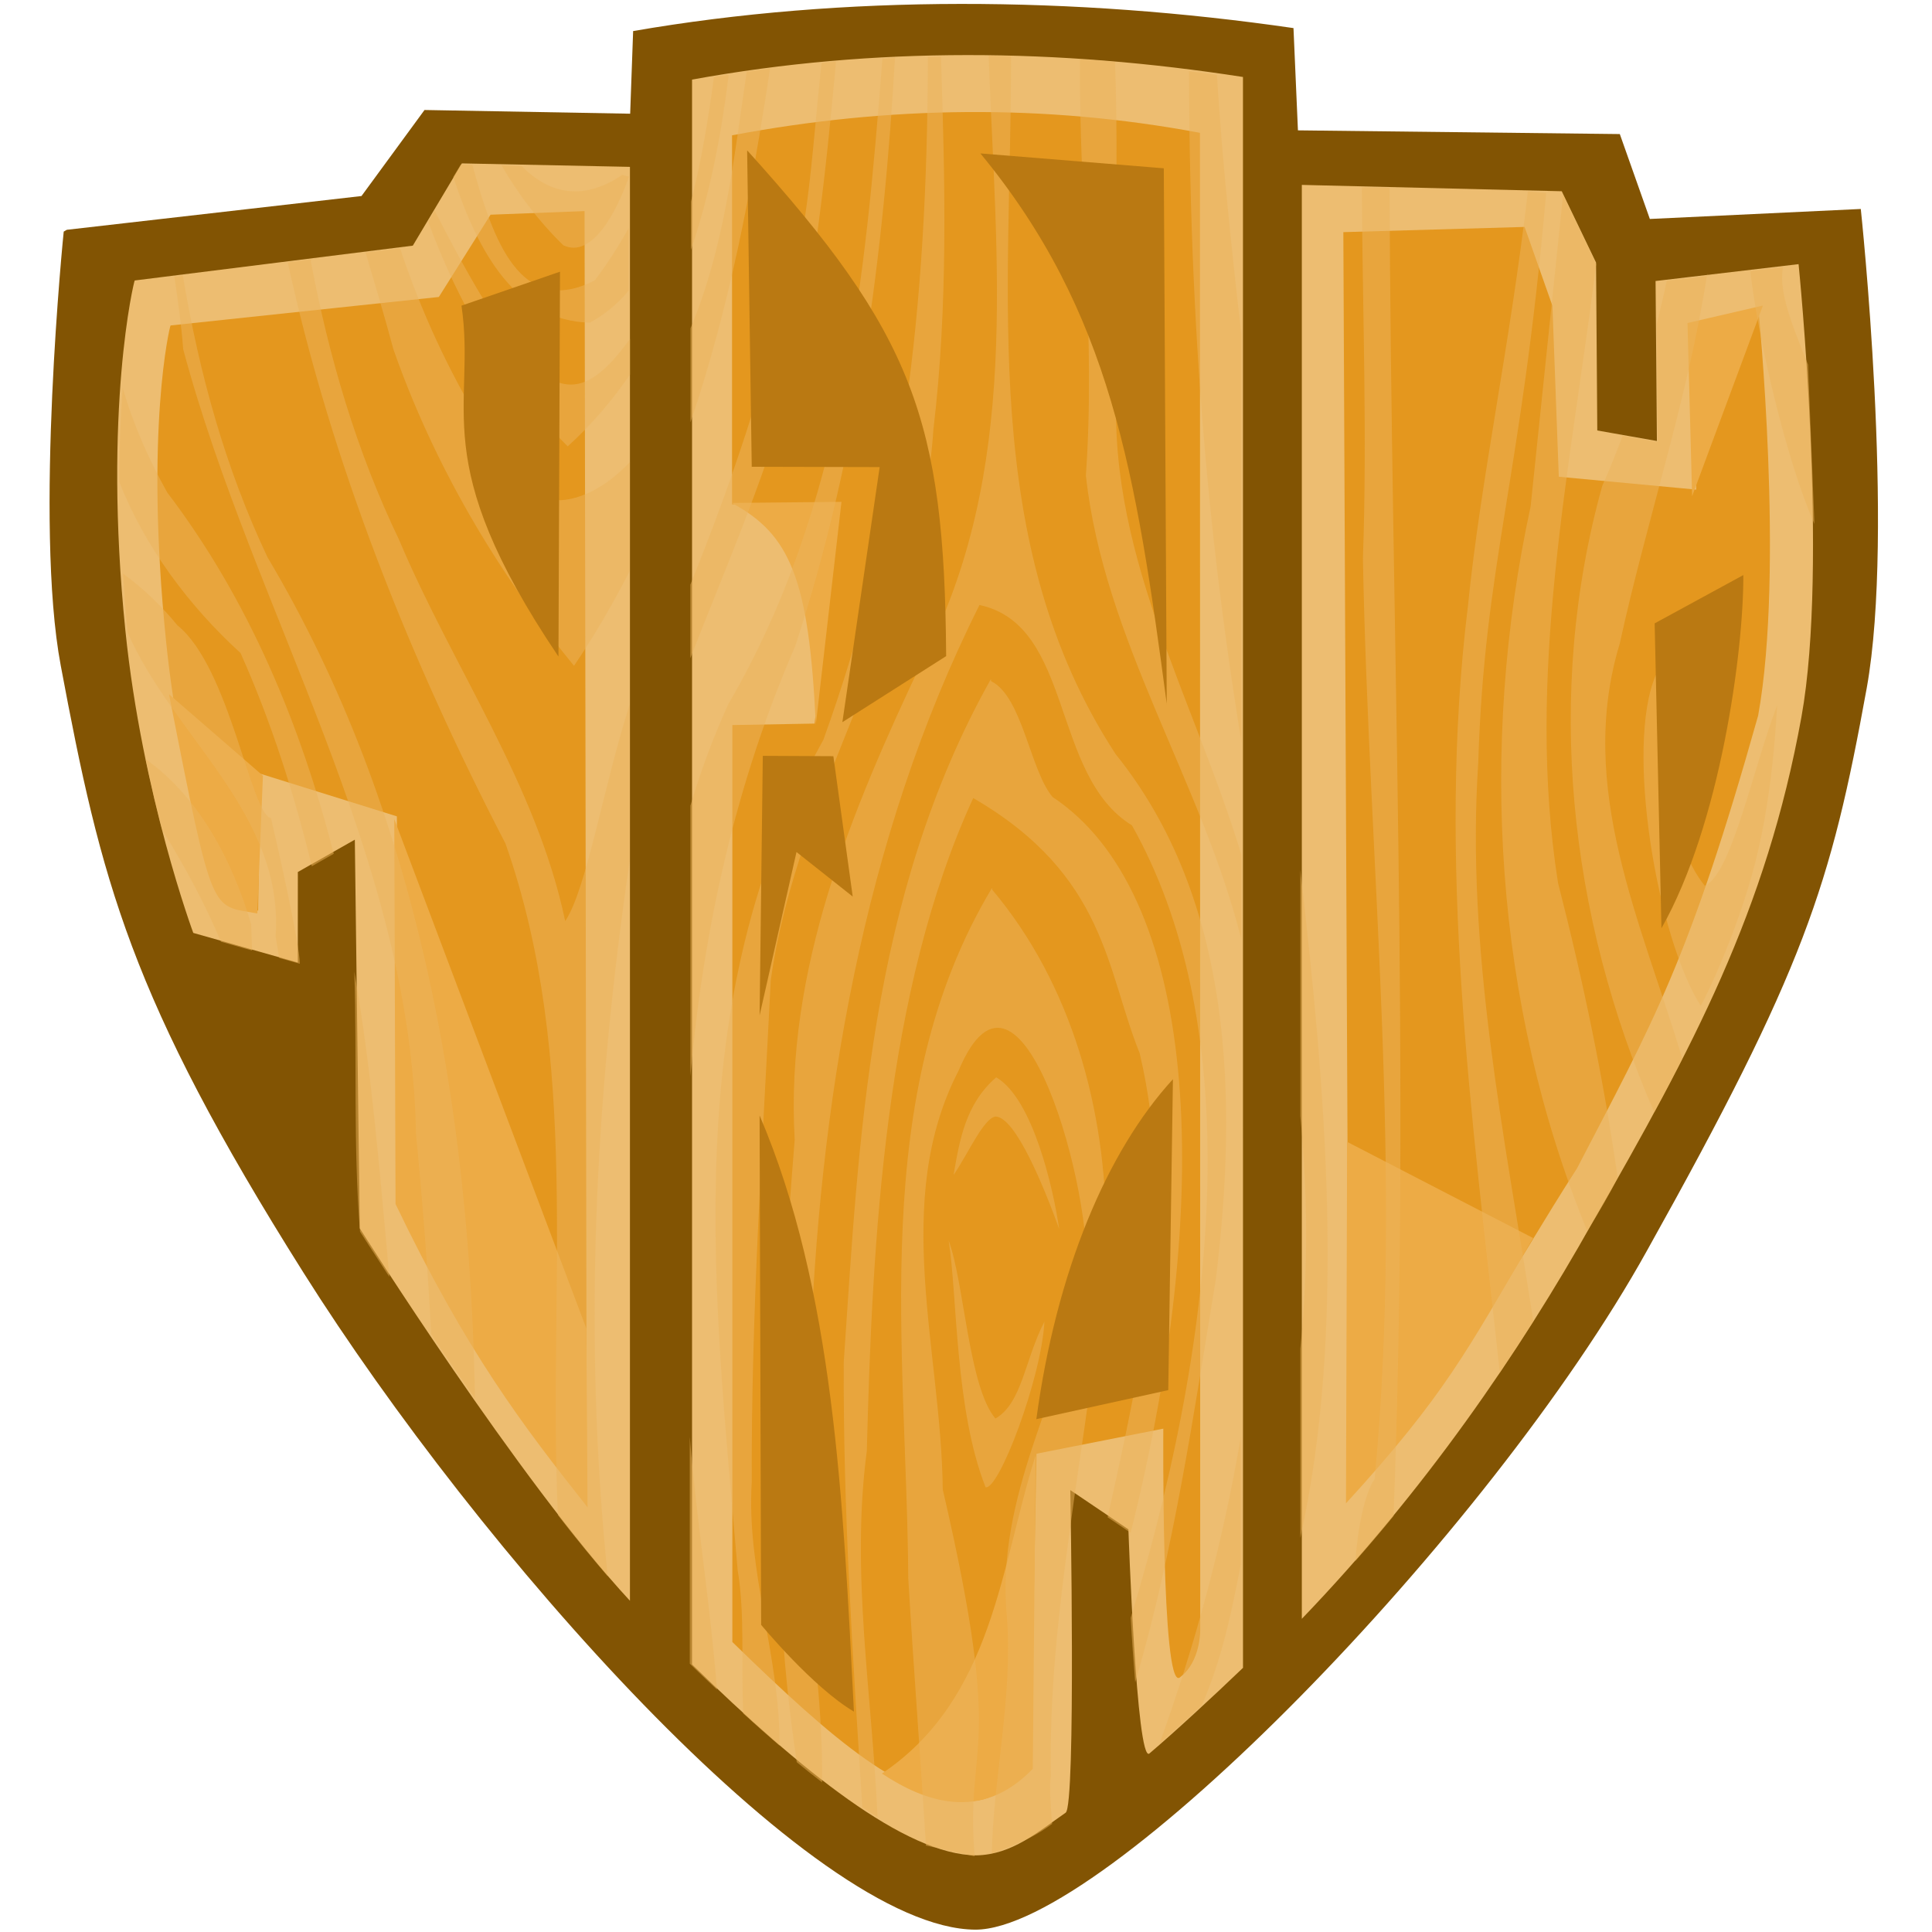 <?xml version="1.0" encoding="UTF-8"?>
<svg width="512" height="512" version="1.1" viewBox="0 0 512 512" xmlns="http://www.w3.org/2000/svg">
 <path d="m17.7 60.9 78.1-8.95 16.7-22.8 54.5 0.983 0.787-21.9c56-9.71 117-9.21 175-0.787l1.18 27.1 85.3 0.983 7.96 22.5 55.9-2.65s9.11 85.1 1.57 127c-9.54 52.6-16.5 74.3-58.2 149-41.7 75.2-144 180-178 180-43.4-0.239-132-101-178-174-46.2-73.3-53.7-104-64.4-161-7.09-37.6 0.787-115 0.787-115z" fill="#825403"/>
 <path d="m345 49v380c32.4-33.7 57.7-70.6 77-105 26.6-46.3 46.1-82.6 55.4-134 7.32-40.4-0.758-120-0.758-120l-37.9 4.47 0.357 42.4-15.8-2.79-0.328-44.5-9.09-18.9zm-15.6-28.6c-48.8-7.57-97.5-8.14-146 0.692v420c28.8 28.1 56.5 50.5 75.4 50.6 9.42-0.219 16.2-6.18 23.6-11.3 2.8-1.68 1.24-85.5 1.24-85.5l15.4 10.4s2.14 62.3 5.57 59.4c6.66-5.65 17.3-15.5 24.8-22.7zm-207 22.9-13 21.8-73.7 9.23c-0.156 0-8.45 34.1-2.48 92.7 4.45 43.7 18 80.2 18 80.2l27.7 7.86 0.013-24 15.1-8.57 1.31 103s42.2 67 71.6 98.7v-380z" fill="#edbd71"/>
 <path d="m318 35.2c-41.3-7.74-82.6-7.15-124 0.661v97.8l28.3 0.096-6.42 58-21.8 0.39v243c27.5 26.8 45.5 42 63.6 42.1 9-0.21 15.5-10.8 15.5-10.8l1.51-81.2 33.6-6.64s-0.537 68.8 4.28 66c5.83-4.27 5.5-13 5.5-13zm-188 21.7-13.7 21.8-71.1 7.55c-0.149 0-6.91 27.5-1.2 83.6 4.25 41.8 15.4 68.2 15.4 68.2l9.01 3.29 0.569-36.3 36.2 11.3 0.31 101s21.9 48.4 50 78.6l-0.573-340zm226 4.62 1.53 335c31.5-35.9 42.7-59.5 60.4-86.9 20.1-38.7 29.7-54.9 48-120 7-38.6 0.037-108 0.037-108l-16.8 5.03 0.331 43.1-36.4-3.41-1.69-45.3-7.37-20.9z" fill="#e4971e"/>
 <path d="m223 133-29.1 0.282c15.5 8.32 20.5 20.1 22.3 58.8zm10.7 337c11.3 7.48 26.3 13 40-1.25l0.762-83.1c-9.31 29.4-11.2 64.5-40.8 84.4zm123-71.6c26.3-28.8 32-40.3 49.6-70.3l-49.3-25.5zm-201 0.571-0.311-46.9-50.9-135 0.331 102c18.8 39.2 33.8 58.8 50.9 80.4zm-87.5-157 1.48-36.4-24.9-21.6c11.8 59.9 11 55.8 23.4 58.1zm399-161-20 4.63 1.23 45.9z" fill="#edab45"/>
 <path d="m262 15c1.99 54.4 8.52 110-17.5 160-18.8 39.7-36.5 81.9-33.9 127-4.36 55-7.75 110 0.547 165 2.27 1.87 4.49 3.63 6.71 5.33 0.522-36.7-10.3-72.9-3.28-110 2.32-69.3 13.9-140 45-202 25 5.38 18.8 45.1 40.4 58.4 28.4 50.5 25.1 126-0.326 210 0.325 6.04 0.717 11.2 1.19 17.1 10.3-34.9 15.5-71.2 21.4-107 5.68-47 4.81-100-26.6-139-36.4-55.8-27.6-122-27.7-185-1.92-0.051-3.84-0.089-5.76-0.115zm-12.6 0.014c-1.17 0.018-2.34 0.049-3.51 0.076-0.117 67.6-6.76 123-27.7 181-38.8 69.2-28.9 147-22.7 220 1.98 11.8 0.864 25.1 1.47 38 3.24 2.96 6.45 5.81 9.62 8.52 0.225-23.2-8.82-46.3-7.36-69.8-0.164-44.3 2.81-88.6 5.04-133 7.05-51 39.8-94.6 43.1-146 3.93-32.8 3.09-65.8 2.01-98.7zm-12.2 0.283c-1.12 0.05-2.23 0.162-3.35 0.221-4.58 59.2-10.4 119-40.8 171-4.07 8.89-7.36 17.9-10.1 27v71.7c3.47-39.1 12-77.6 27.8-114 16.6-50.6 23.5-104 26.5-157zm49 0.682c-0.245 36.6 4.17 73.3 1.57 110 4.73 43.6 30.8 81.3 41.2 123l-2e-3 -22.5c-12.7-41.9-36.6-81.6-32.8-127-0.939-27.7 0.313-55.5-0.666-83.1-3.09-0.269-6.17-0.474-9.26-0.682zm-64.7 0.352c-1.25 0.104-2.51 0.205-3.76 0.32-2.84 24.7-3.29 49.9-12.7 73.4-5.95 22.1-13.5 43.7-22.1 64.9v19.5c9.01-23.2 19.1-46.1 25.8-70 6.96-28.9 10.1-58.5 12.8-88zm-17.4 1.84c-2.07 0.263-4.15 0.55-6.22 0.846-3.42 23.1-5.83 46.4-14.9 68v24.9c10.3-30.2 16.3-62 21.1-93.8zm111 0.598c0.165 79.3 6.8 134 13.9 178l-2e-3 -108c-2.63-22.9-5.07-45.9-6.5-68.9-2.48-0.353-4.95-0.702-7.43-1.02zm-122 1.02c-1.3 0.202-2.6 0.4-3.89 0.615-1.53 11.2-3.3 22.3-6.1 33v12.8c5.06-14.8 8.03-30.5 10-46.3zm-71 23.8-1.98 3.32c6.65 20.2 16.7 38.1 36.2 38.6 4.24-2.32 7.58-5.23 10.3-8.5v-16.6c-2.66 4.79-5.63 9.44-9.02 13.9-19.7 10.1-27-10.8-32.4-30.6zm10.8 0.223c4.45 7.67 9.84 14.8 16.4 21.2 7.63 3.57 14.1-8.81 17.4-18.2l-1.8-0.469c-10.8 7.32-19.7 4.69-26.7-2.38zm228 5.86c0.169 32.8 1.46 65.6 0.285 98.3 1.53 81.2 10.8 163 3.11 244-2.66 3.72-4.53 13.2-5.09 21.7 3.47-3.95 6.86-7.93 10.1-11.9 4.46-117-0.635-235-1.06-352zm44 1.07c-4.8 41.3-12.5 76.2-15.9 110-8.3 67.7 1.06 135 8.47 203 3.06-4.53 6.03-9.05 8.88-13.6-7.62-49.2-17.9-98.2-14.6-148 1.63-53 11.3-74.3 18-151zm9.33 0.877-8.6 82.6c-13.8 63.7-9.59 132 15 192 3.49-5.58 5.97-9.9 8.07-14.1-3.75-26.3-9.19-52.4-15.8-78.1-8.68-55 3.24-109 10.1-164-2.8-6.15-5.83-12.3-8.78-18.4zm-299 4.08-1.78 2.99c8.13 22.1 20 42.6 37 59.6 6.42-5.8 11.8-12.2 16.5-19v-9.47c-15.1 20.8-25.2 18-51.8-34.1zm-9.14 10.1-9.2 1.15c2.52 8.53 5.07 17 7.33 25.5 10.7 30.6 27.4 59 47.9 84 5.53-8.16 10.4-16.6 14.8-25.2v-28.8c-12.5 13.2-30.2 16.7-38.9-9.18-9.19-15-16.5-30.9-22-47.5zm-23.6 2.95-6.24 0.781c11.7 53.5 32.3 105 57.7 154 20.2 57.4 11.2 118 13.9 178 4.52 5.85 8.92 11.2 13.2 16.2-6.48-63.2-3.49-126 5.74-189 0.027-0.143 0.07-0.281 0.098-0.424v-41.7c-7.13 22.4-11.4 48.9-17.1 57.5-7.59-36.2-29.8-67.3-44-101-11.3-23.5-18.6-48.4-23.4-73.8zm390 2.07-8.65 1.02c2.02 17.8 9.57 50.3 17 67l-1.69-42.2c-3.73-9.35-7.9-19.1-6.65-25.6-0.019-0.079-0.03-0.159-0.049-0.238zm-424 2.25-2.29 0.287c0.987 6.42 1.86 12.8 2.35 19.2 18.7 69.8 60.4 134 61.7 208 1.72 17.8 3.1 35.2 4.03 53.1 3.75 5.58 7.15 10.6 11.6 17-1.37-77.2-15.1-156-55-223-11.2-23.7-18.1-48.8-22.4-74.5zm404 0.09-10.8 1.27c-0.778 3.83-1.7 7.63-2.63 11.4l0.264 31.3-9.31-1.64c-1.68 4.47-3.45 8.92-5.41 13.3-15.3 55-8.89 114 13.8 166 2.58-4.76 5.05-9.49 7.44-14.2-10.8-36.1-28.2-71.8-16.6-110 7.11-32.6 18.1-65 23.2-98.1zm-420 29.8c-0.511 7.11-0.884 15.2-0.844 24.8 6.74 17.3 18.7 33.1 32.1 45.3 8.18 18.3 14.2 37.3 18.9 56.5l5.81-3.3c-8.82-34.3-22.5-67.3-44.1-95.7-4.88-8.73-9.04-18-11.8-27.7zm0.109 49c0.326 4.99 0.643 9.98 1.2 15.4 0.01 0.098 0.027 0.189 0.037 0.287 12 27.5 41.5 47.9 39.2 80.5l0.957 5.71 5.47 1.55c0.006-5.07-6.14-32.3-7.65-38.6-5.38-1.07-10.9-39.9-24.8-51.1-4.21-5.16-9.07-9.8-14.4-13.7zm230 28c-32.5 57.9-35 123-39 181-0.17 39.4 2.41 78.5 4.93 118 1.36 0.912 2.71 1.81 4.03 2.63-1.42-32.4-7.15-64.7-2.84-97.1 1.43-55.7 4.73-122 28.2-173 35.3 20.5 35.2 45.6 44.1 67.6 9.72 41 0.601 82.2-8.49 123l6.11 4.12c23.2-92.9 17.1-170-20.7-195-5.94-7.01-8.02-26.7-16.3-30.7zm-224 21.2c1.41 6.84 2.89 13.1 4.36 18.7 5.91 9.58 11.3 19.5 15.6 29.7l8.25 2.34-0.252-6.95c-4.85-16.6-13.7-33.7-28-43.8zm306 29.4v65.2c1.85 19.5 2.26 39.3 0 61.7v50.1c12.2-55.1 6.72-119 0-177zm-81.7 4.73c-33.1 55.2-22.6 122-22.2 183 1.4 23.6 3.22 47.2 4.69 70.8l12.9 2.83c-2.55-31.7 8.27-25.2-8.45-97.2-0.388-36.9-13.7-76.3 4.2-111 16.5-39.2 36.2 34.1 33.7 55-6.24 30.2-24 57.7-20.9 89.8 1.62 20.9-3.6 42.7-4.01 62.7 8.92-3.27 12-4.97 16-7.87-0.433-5.27-0.762-10-0.334-12.7-0.398-21.7 1.97-43.1 4.92-64.4l1.33-9.7c3.36-23.3 7.07-46.5 8.38-69.9 0.014-32.4-9.06-65.8-30.2-90.9zm-169 22.2c0.731 23.1-0.328 45.9 1.51 68.9 0.465 0.736 3.16 4.94 7.78 12-2.52-27.2-4.58-54-9.29-80.9zm170 28.1c-8.05 7.07-9.58 16.5-11.2 25.8 3.71-5.36 7.92-15 11.1-15.5 5.35 0.053 13 19 16.9 29.8-1.54-10.6-6.94-34.5-16.7-40.2zm-81.1 95.2v60.1c2.42 2.36 4.81 4.6 7.21 6.87-1.75-22.5-5.39-44.5-7.21-67zm146 0.145c-4.66 27.6-12 54.8-21.5 81.1 3.48-3.05 7.11-6.3 11.2-10.1 5.21-12 7.89-24.5 10.3-37.3zm110-202c-8.23 19 0.418 69.6 11.9 87.6 0.496-0.47 9.59-18.8 14.5-38.1 4.89-19.3 5.57-39.6 5.79-41.6-6.38 16.6-12.1 44.8-19.2 47.9-9.96-12.2-11.9-38.7-12.9-55.8zm-175 197c-7.14-8.47-8.24-36-12.4-47.2 2.32 14.5 1.62 44.7 9.79 65.4 3.53 0.852 14.8-28.9 15.6-43.9-5.2 9.99-5.89 21.6-13 25.7z" style="fill-opacity:.5;fill:#edb55d"/>
 <path d="m198 40 1.22 83.7 33.9 0.081-9.88 67.6 27.5-17.5c-0.414-62.8-8.77-85.4-52.7-134zm-75.7 41c4 27.3-9.62 40.6 25.7 93l0.405-102zm318 165c15.6-27.5 21.8-73.5 21.7-93.6l-23.5 12.8zm-239 23.1 9.78-43.3 14.9 11.8-5.13-37.2-18.7-0.091zm73.3 107 35-7.7 1.24-82.4c-17.5 19.1-30.9 50.9-36.2 90.1zm-48.3 77.5c-2.84-56.1-5.32-112-25-158l0.408 135s13.7 16.6 24.6 23zm82.9-267-0.781-142-48.6-3.94c34.6 42 41.2 84.4 49.4 146z" fill="#ba7912"/>
</svg>
